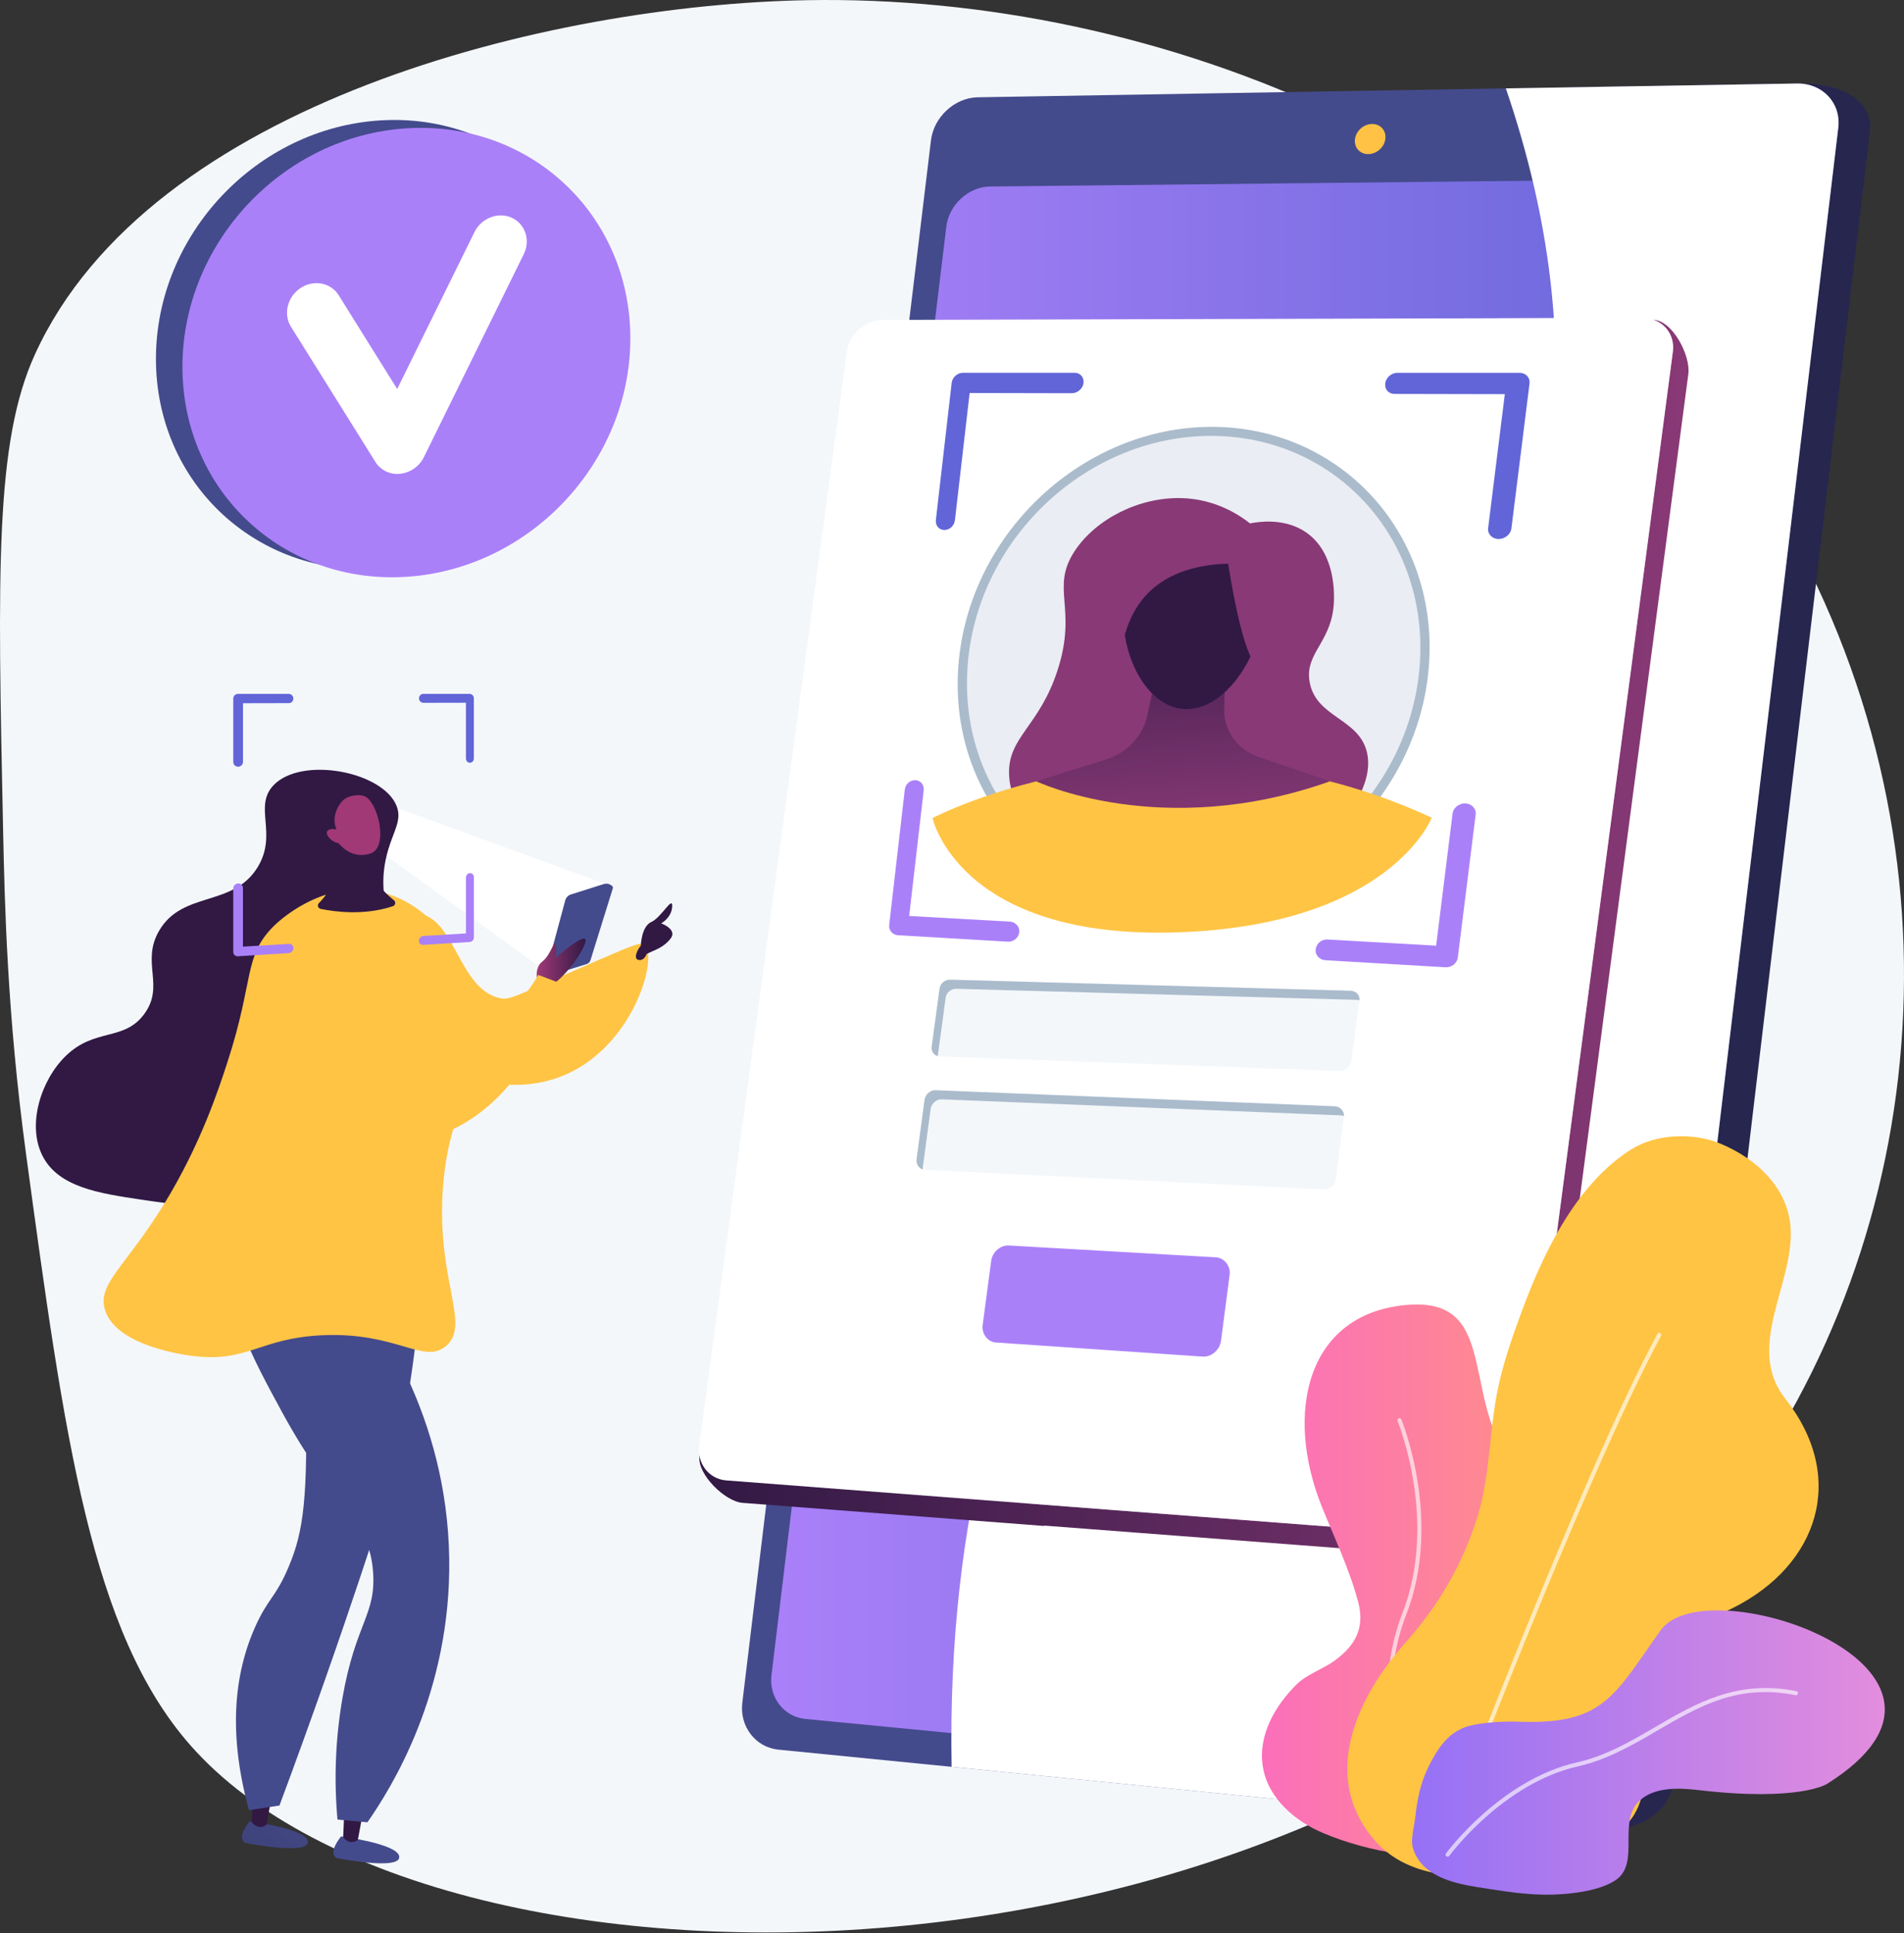 <svg width="722" height="733" viewBox="0 0 722 733" fill="none" xmlns="http://www.w3.org/2000/svg">
    <rect x="0" y="0" width="722" height="733" fill="#333333" stroke="none"/>
    <defs>
        <linearGradient id="paint0_linear" x1="505.817" y1="347.577" x2="622.602" y2="360.356" gradientUnits="userSpaceOnUse">
            <stop stop-color="#444B8C"/>
            <stop offset="1" stop-color="#26264F"/>
        </linearGradient>
        <linearGradient id="paint1_linear" x1="607928" y1="438298" x2="-426459" y2="2.64911e+06" gradientUnits="userSpaceOnUse">
            <stop stop-color="#444B8C"/>
            <stop offset="1" stop-color="#26264F"/>
        </linearGradient>
        <linearGradient id="paint2_linear" x1="292.426" y1="373.75" x2="682.018" y2="373.75" gradientUnits="userSpaceOnUse">
            <stop stop-color="#AA80F9"/>
            <stop offset="1" stop-color="#6165D7"/>
        </linearGradient>
        <linearGradient id="paint3_linear" x1="511.13" y1="29.942" x2="848.692" y2="947.037" gradientUnits="userSpaceOnUse">
            <stop stop-color="#FFC444"/>
            <stop offset="1" stop-color="#F36F56"/>
        </linearGradient>
        <linearGradient id="paint4_linear" x1="265.196" y1="356.519" x2="640.299" y2="356.519" gradientUnits="userSpaceOnUse">
            <stop stop-color="#311944"/>
            <stop offset="1" stop-color="#893976"/>
        </linearGradient>
        <linearGradient id="paint5_linear" x1="590.63" y1="599.233" x2="478.53" y2="599.233" gradientUnits="userSpaceOnUse">
            <stop stop-color="#FF9085"/>
            <stop offset="1" stop-color="#FB6FBB"/>
        </linearGradient>
        <linearGradient id="paint6_linear" x1="-396550" y1="740724" x2="-518195" y2="740724" gradientUnits="userSpaceOnUse">
            <stop stop-color="#FFC444"/>
            <stop offset="1" stop-color="#F36F56"/>
        </linearGradient>
        <linearGradient id="paint7_linear" x1="714.714" y1="664.531" x2="535.452" y2="664.531" gradientUnits="userSpaceOnUse">
            <stop stop-color="#E38DDD"/>
            <stop offset="1" stop-color="#9571F6"/>
        </linearGradient>
        <linearGradient id="paint8_linear" x1="119820" y1="162680" x2="229715" y2="162680" gradientUnits="userSpaceOnUse">
            <stop stop-color="#444B8C"/>
            <stop offset="1" stop-color="#26264F"/>
        </linearGradient>
        <linearGradient id="paint9_linear" x1="126332" y1="164638" x2="236228" y2="164638" gradientUnits="userSpaceOnUse">
            <stop stop-color="#AA80F9"/>
            <stop offset="1" stop-color="#6165D7"/>
        </linearGradient>
        <linearGradient id="paint10_linear" x1="-61984.6" y1="73336.4" x2="-53559.5" y2="63405.6" gradientUnits="userSpaceOnUse">
            <stop stop-color="#AA80F9"/>
            <stop offset="1" stop-color="#6165D7"/>
        </linearGradient>
        <linearGradient id="paint11_linear" x1="-72563.1" y1="622841" x2="-65808.1" y2="631792" gradientUnits="userSpaceOnUse">
            <stop stop-color="#AA80F9"/>
            <stop offset="1" stop-color="#6165D7"/>
        </linearGradient>
        <linearGradient id="paint12_linear" x1="218766" y1="68093.7" x2="212533" y2="60147.1" gradientUnits="userSpaceOnUse">
            <stop stop-color="#AA80F9"/>
            <stop offset="1" stop-color="#6165D7"/>
        </linearGradient>
        <linearGradient id="paint13_linear" x1="189804" y1="610857" x2="182218" y2="619149" gradientUnits="userSpaceOnUse">
            <stop stop-color="#AA80F9"/>
            <stop offset="1" stop-color="#6165D7"/>
        </linearGradient>
        <linearGradient id="paint14_linear" x1="168259" y1="82274.9" x2="190527" y2="151003" gradientUnits="userSpaceOnUse">
            <stop stop-color="#AA80F9"/>
            <stop offset="1" stop-color="#6165D7"/>
        </linearGradient>
        <linearGradient id="paint15_linear" x1="-51966.9" y1="58711" x2="-51394.4" y2="59844.6" gradientUnits="userSpaceOnUse">
            <stop stop-color="#444B8C"/>
            <stop offset="1" stop-color="#26264F"/>
        </linearGradient>
        <linearGradient id="paint16_linear" x1="-45899.4" y1="60698.4" x2="-47937.8" y2="60698.4" gradientUnits="userSpaceOnUse">
            <stop stop-color="#444B8C"/>
            <stop offset="1" stop-color="#26264F"/>
        </linearGradient>
        <linearGradient id="paint17_linear" x1="-200416" y1="124072" x2="-240830" y2="124072" gradientUnits="userSpaceOnUse">
            <stop stop-color="#FFC444"/>
            <stop offset="1" stop-color="#F36F56"/>
        </linearGradient>
        <linearGradient id="paint18_linear" x1="222.04" y1="365.721" x2="203.514" y2="365.721" gradientUnits="userSpaceOnUse">
            <stop stop-color="#311944"/>
            <stop offset="1" stop-color="#A03976"/>
        </linearGradient>
        <linearGradient id="paint19_linear" x1="26736.4" y1="39169.1" x2="27465.3" y2="39169.1" gradientUnits="userSpaceOnUse">
            <stop stop-color="#311944"/>
            <stop offset="1" stop-color="#A03976"/>
        </linearGradient>
        <linearGradient id="paint20_linear" x1="-341169" y1="301496" x2="-390154" y2="335238" gradientUnits="userSpaceOnUse">
            <stop stop-color="#311944"/>
            <stop offset="1" stop-color="#893976"/>
        </linearGradient>
        <linearGradient id="paint21_linear" x1="127.255" y1="669.402" x2="90.555" y2="712.91" gradientUnits="userSpaceOnUse">
            <stop stop-color="#444B8C"/>
            <stop offset="1" stop-color="#3E4177"/>
        </linearGradient>
        <linearGradient id="paint22_linear" x1="-19361.8" y1="41946.5" x2="-19546.1" y2="43473.1" gradientUnits="userSpaceOnUse">
            <stop stop-color="#311944"/>
            <stop offset="1" stop-color="#893976"/>
        </linearGradient>
        <linearGradient id="paint23_linear" x1="57938.8" y1="32136.6" x2="58832.2" y2="34726.3" gradientUnits="userSpaceOnUse">
            <stop stop-color="#444B8C"/>
            <stop offset="1" stop-color="#3E4177"/>
        </linearGradient>
        <linearGradient id="paint24_linear" x1="-18372" y1="42079.4" x2="-18556" y2="43606" gradientUnits="userSpaceOnUse">
            <stop stop-color="#311944"/>
            <stop offset="1" stop-color="#893976"/>
        </linearGradient>
        <linearGradient id="paint25_linear" x1="159370" y1="560748" x2="177965" y2="560748" gradientUnits="userSpaceOnUse">
            <stop stop-color="#444B8C"/>
            <stop offset="1" stop-color="#3E4177"/>
        </linearGradient>
        <linearGradient id="paint26_linear" x1="155574" y1="560776" x2="173292" y2="560776" gradientUnits="userSpaceOnUse">
            <stop stop-color="#444B8C"/>
            <stop offset="1" stop-color="#3E4177"/>
        </linearGradient>
        <linearGradient id="paint27_linear" x1="182509" y1="569704" x2="207820" y2="569704" gradientUnits="userSpaceOnUse">
            <stop stop-color="#444B8C"/>
            <stop offset="1" stop-color="#3E4177"/>
        </linearGradient>
        <linearGradient id="paint28_linear" x1="-305476" y1="369716" x2="-378577" y2="369716" gradientUnits="userSpaceOnUse">
            <stop stop-color="#FFC444"/>
            <stop offset="1" stop-color="#F36F56"/>
        </linearGradient>
        <linearGradient id="paint29_linear" x1="67090.2" y1="58929.8" x2="71252.5" y2="56935.6" gradientUnits="userSpaceOnUse">
            <stop stop-color="#311944"/>
            <stop offset="1" stop-color="#A03976"/>
        </linearGradient>
        <linearGradient id="paint30_linear" x1="-224427" y1="357565" x2="-278171" y2="357565" gradientUnits="userSpaceOnUse">
            <stop stop-color="#FFC444"/>
            <stop offset="1" stop-color="#F36F56"/>
        </linearGradient>
        <linearGradient id="paint31_linear" x1="50367.8" y1="36252.3" x2="48178" y2="37496.7" gradientUnits="userSpaceOnUse">
            <stop stop-color="#311944"/>
            <stop offset="1" stop-color="#A03976"/>
        </linearGradient>
        <linearGradient id="paint32_linear" x1="-245973" y1="165858" x2="-299451" y2="165858" gradientUnits="userSpaceOnUse">
            <stop stop-color="#FFC444"/>
            <stop offset="1" stop-color="#F36F56"/>
        </linearGradient>
        <linearGradient id="paint33_linear" x1="91527.4" y1="42547.3" x2="90031.5" y2="40873.9" gradientUnits="userSpaceOnUse">
            <stop stop-color="#AA80F9"/>
            <stop offset="1" stop-color="#6165D7"/>
        </linearGradient>
        <linearGradient id="paint34_linear" x1="91601.3" y1="277109" x2="90098.3" y2="278792" gradientUnits="userSpaceOnUse">
            <stop stop-color="#AA80F9"/>
            <stop offset="1" stop-color="#6165D7"/>
        </linearGradient>
        <linearGradient id="paint35_linear" x1="-27439.9" y1="40151.2" x2="-26107.4" y2="38711.5" gradientUnits="userSpaceOnUse">
            <stop stop-color="#AA80F9"/>
            <stop offset="1" stop-color="#6165D7"/>
        </linearGradient>
        <linearGradient id="paint36_linear" x1="-27531.6" y1="272446" x2="-26145.8" y2="273887" gradientUnits="userSpaceOnUse">
            <stop stop-color="#AA80F9"/>
            <stop offset="1" stop-color="#6165D7"/>
        </linearGradient>
        <linearGradient id="paint37_linear" x1="295884" y1="165087" x2="290912" y2="88057.1" gradientUnits="userSpaceOnUse">
            <stop stop-color="#311944"/>
            <stop offset="1" stop-color="#893976"/>
        </linearGradient>
        <linearGradient id="paint38_linear" x1="361866" y1="3063.31" x2="373345" y2="197425" gradientUnits="userSpaceOnUse">
            <stop stop-color="#FFC444"/>
            <stop offset="1" stop-color="#F36F56"/>
        </linearGradient>
        <linearGradient id="paint39_linear" x1="450.042" y1="317.279" x2="443.321" y2="214.047" gradientUnits="userSpaceOnUse">
            <stop stop-color="#893976"/>
            <stop offset="1" stop-color="#311944"/>
        </linearGradient>
        <linearGradient id="paint40_linear" x1="120944" y1="88194.7" x2="94251.9" y2="103275" gradientUnits="userSpaceOnUse">
            <stop stop-color="#893976"/>
            <stop offset="1" stop-color="#311944"/>
        </linearGradient>
        <linearGradient id="paint41_linear" x1="170337" y1="75249.9" x2="168542" y2="40131.8" gradientUnits="userSpaceOnUse">
            <stop stop-color="#311944"/>
            <stop offset="1" stop-color="#893976"/>
        </linearGradient>
    </defs>
    <path d="M306.265 0.066C208.367 1.791 56.902 38.898 13.303 134.256C-1.923 167.56 -0.894 216.526 1.169 314.451C1.776 343.238 2.778 385.184 9.832 437.238C24.491 545.367 34.472 618.977 72.241 661.839C166.876 769.238 508.721 766.134 654.699 572.78C734.329 467.313 746.581 317.261 673.766 193.257C593.593 56.733 437.327 -2.242 306.265 0.066Z" fill="#F4F7FA"/>
    <path d="M366.359 54.228L295.206 643.797C294.141 652.637 300.252 660.562 308.813 661.41L605.174 693.843C623.327 694.971 633.264 685.73 634.39 676.324L709.1 49.512C710.213 40.164 701.306 31.698 683.074 31.698L384.016 37.979C375.35 38.123 367.42 45.435 366.359 54.228Z" fill="url(#paint0_linear)"/>
    <path d="M353.021 53.213L281.477 645.741C280.405 654.639 286.538 662.592 295.127 663.445L602.373 693.939C612.005 694.894 620.833 687.949 621.959 678.498L697.082 48.439C698.202 39.044 691.128 31.491 681.388 31.656L370.74 36.89C362.051 37.026 354.089 44.375 353.021 53.213Z" fill="url(#paint1_linear)"/>
    <path d="M358.851 85.897L292.539 635.288C291.536 643.59 297.28 651.017 305.324 651.797L594.274 679.799C603.229 680.668 611.435 674.183 612.485 665.39L681.908 83.356C682.958 74.607 676.395 67.528 667.338 67.625L375.418 70.724C367.301 70.81 359.849 77.638 358.851 85.897Z" fill="url(#paint2_linear)"/>
    <path d="M513.802 52.807C513.424 55.961 515.695 58.486 518.877 58.444C522.059 58.402 524.957 55.812 525.338 52.65C525.718 49.489 523.437 46.966 520.25 47.01C517.063 47.055 514.18 49.651 513.802 52.807Z" fill="url(#paint3_linear)"/>
    <g style="mix-blend-mode:soft-light">
        <g style="mix-blend-mode:soft-light">
            <path d="M408.808 454.682C467.964 345.653 556.343 313.016 582.937 200.65C597.317 139.91 587.52 81.773 571.016 33.511L681.389 31.666C691.128 31.502 698.19 39.054 697.082 48.45L621.96 678.501C620.834 687.948 612.005 694.894 602.373 693.941L360.857 669.969C359.064 572.272 382.438 503.283 408.808 454.682Z" fill="white"/>
        </g>
    </g>
    <path d="M626.714 121.251L628.158 129.021L598.43 129.092L340.478 129.702C333.844 129.717 327.738 135.184 326.827 141.915L265.253 552.199C264.335 559.004 274.938 569.357 281.53 569.864L395.971 578.632V578.493L567.154 591.578L567.569 591.751C574.88 592.313 581.584 587.024 582.532 579.854C582.532 579.854 582.532 579.883 582.532 579.88L640.215 141.845C641.15 134.732 634.064 121.233 626.714 121.251Z" fill="url(#paint4_linear)"/>
    <path d="M576.713 571.304C575.768 578.48 569.063 583.842 561.749 583.282L275.421 561.359C268.829 560.856 264.24 554.942 265.156 548.151L321.125 133.525C322.033 126.797 328.134 121.327 334.776 121.309L622.732 120.524C630.083 120.505 635.291 126.247 634.356 133.347L576.713 571.304Z" fill="white"/>
    <g style="mix-blend-mode:soft-light" opacity="0.4">
        <path d="M634.348 133.347L576.712 571.304C575.767 578.477 568.637 583.808 561.331 583.251L389.353 570.09C380.827 561.379 374.133 551.058 369.664 539.732C367.261 533.624 365.507 527.281 364.432 520.808C361.24 502.316 362.477 481.29 367.134 460.66C370.698 444.811 376.199 429.458 383.515 414.945C389.261 403.632 396.021 393.289 403.569 384.587C409.005 378.33 414.883 372.251 421.084 366.289C428.56 359.097 436.507 352.073 444.71 345.114C463.809 328.889 484.264 313.029 503.199 296.28C546.893 257.639 582.341 214.463 573.817 152.865C573.554 150.926 570.879 136.066 567.48 120.662L622.322 120.513C629.641 120.5 635.283 126.245 634.348 133.347Z" fill="white"/>
    </g>
    <path d="M530.109 702.941L530.343 702.98C543.012 704.996 558.889 703.588 569.148 695.182C574.553 690.754 578.216 684.912 579.339 677.993C580.006 673.892 580.368 669.561 579.725 665.431C579.05 661.11 577.375 656.936 575.218 653.144C573.998 651.026 572.649 648.985 571.177 647.033C567.001 641.446 557.128 633.592 561.706 625.67C564.473 620.881 570.852 617.932 575.065 614.574C584.07 607.393 590.538 597.04 590.627 585.224C590.701 575.939 584.852 566.745 578.271 560.503C551.46 535.097 571.212 491.413 533.239 494.836C495.266 498.259 487.036 536.05 501.248 571.322C506.01 583.133 511.804 595.203 515.038 607.545C517.585 617.262 513.988 623.98 506.05 629.721C501.779 632.812 495.549 634.916 491.829 638.557C483.542 646.685 476.905 658.08 478.882 670.006C480.845 681.837 490.958 690.526 501.621 695.022C510.841 698.921 520.249 701.371 530.109 702.941Z" fill="url(#paint5_linear)"/>
    <g style="mix-blend-mode:soft-light" opacity="0.8">
        <g style="mix-blend-mode:soft-light" opacity="0.8">
            <path d="M534.581 692.803C534.67 692.802 534.759 692.786 534.843 692.756C535.037 692.683 535.194 692.538 535.281 692.351C535.368 692.164 535.378 691.95 535.308 691.756C535.148 691.319 519.412 647.528 533.189 612.425C547.192 576.752 531.53 538.564 531.37 538.182C531.274 538.018 531.121 537.893 530.94 537.833C530.759 537.772 530.562 537.779 530.386 537.852C530.21 537.925 530.066 538.06 529.982 538.231C529.898 538.402 529.879 538.598 529.929 538.782C530.086 539.158 545.504 576.784 531.735 611.858C517.742 647.51 533.68 691.848 533.835 692.293C533.892 692.444 533.994 692.574 534.127 692.665C534.261 692.756 534.419 692.805 534.581 692.803V692.803Z" fill="white"/>
        </g>
    </g>
    <path d="M522.101 637.17C525.256 632.225 528.806 627.542 532.717 623.166C545.546 608.744 554.553 593.434 560.318 574.96C564.857 560.409 564.76 543.772 567.577 528.751C569.617 517.864 573.315 507.327 577.156 496.961C585.339 474.892 597.633 449.286 618.23 436.033C627.772 429.896 641.925 429.292 652.449 433.678C666.084 439.373 678.139 450.469 679.016 465.897C680.218 487.113 661.629 510.897 677.002 530.407C700.543 560.281 689.538 593.478 657.174 609.704C646.629 614.998 634.27 619.911 625.457 628.037C616.644 636.162 621.887 650.104 622.869 660.433C623.79 670.116 624.806 681.385 618.61 689.673C608.157 703.654 582.908 709.746 566.506 711.133C550.631 712.471 532.591 710.722 521.471 698.048C504.714 678.964 510.182 655.976 522.101 637.17Z" fill="url(#paint6_linear)"/>
    <g style="mix-blend-mode:soft-light" opacity="0.8">
        <g style="mix-blend-mode:soft-light" opacity="0.8">
            <path d="M547.94 697.99C548.098 697.989 548.252 697.941 548.382 697.851C548.513 697.761 548.613 697.635 548.67 697.488C549.195 696.129 600.522 561.066 629.817 506.636C629.883 506.546 629.928 506.442 629.951 506.332C629.973 506.222 629.971 506.109 629.946 506C629.921 505.891 629.873 505.788 629.805 505.699C629.736 505.61 629.65 505.537 629.551 505.484C629.452 505.431 629.343 505.4 629.231 505.392C629.119 505.385 629.006 505.402 628.901 505.441C628.796 505.481 628.701 505.542 628.621 505.621C628.542 505.701 628.48 505.796 628.441 505.901C599.099 560.419 547.725 695.577 547.21 696.946C547.168 697.063 547.155 697.189 547.172 697.312C547.189 697.436 547.235 697.553 547.306 697.656C547.377 697.758 547.472 697.842 547.582 697.901C547.692 697.959 547.815 697.991 547.94 697.993V697.99Z" fill="white"/>
        </g>
    </g>
    <path d="M570.13 717.095C566.717 716.613 563.305 716.048 559.916 715.525C550.436 714.007 538.694 711.076 535.712 700.518C534.864 697.517 536.326 692.144 536.678 689.035C537.004 685.848 537.523 682.685 538.232 679.561C539.272 675.289 540.886 671.176 543.031 667.334C546.722 660.621 550.943 655.57 558.8 654.05C564.528 652.943 570.876 652.684 576.696 652.875C608.437 653.922 612.338 642.501 629.769 618.12C647.2 593.74 761.934 633.163 692.731 676.481C692.731 676.481 682.325 683.225 644.341 678.815C637.393 678.009 628.606 677.473 622.715 681.956C612.327 689.857 622.773 706.6 612.283 713.172C606.166 717.001 596.337 718.129 589.31 718.406C582.889 718.623 576.491 717.992 570.13 717.095Z" fill="url(#paint7_linear)"/>
    <g style="mix-blend-mode:soft-light" opacity="0.8">
        <g style="mix-blend-mode:soft-light" opacity="0.8">
            <path d="M548.945 704.041C549.068 704.041 549.19 704.012 549.3 703.957C549.409 703.901 549.505 703.821 549.578 703.722C549.777 703.447 569.87 676.214 598.375 669.787C609.526 667.272 619.163 661.647 628.485 656.204C644.2 647.044 659.045 638.363 680.955 642.818C681.145 642.831 681.334 642.774 681.486 642.659C681.638 642.543 681.742 642.377 681.78 642.19C681.818 642.003 681.787 641.81 681.692 641.644C681.597 641.479 681.445 641.354 681.264 641.292C658.772 636.72 642.974 645.942 627.695 654.861C618.478 660.245 608.946 665.809 598.031 668.269C568.941 674.83 548.517 702.529 548.312 702.814C548.231 702.931 548.183 703.067 548.174 703.209C548.164 703.351 548.193 703.493 548.258 703.619C548.323 703.746 548.421 703.852 548.542 703.928C548.663 704.003 548.803 704.044 548.945 704.046V704.041Z" fill="white"/>
        </g>
    </g>
    <path d="M228.981 125.297C228.981 172.111 191.139 212.586 144.316 215.706C97.326 218.846 59.129 183.197 59.129 136.09C59.129 88.983 97.334 48.489 144.316 45.649C191.152 42.818 228.981 78.48 228.981 125.297Z" fill="url(#paint8_linear)"/>
    <path d="M239.03 128.296C239.03 175.11 201.191 215.585 154.368 218.705C107.378 221.845 69.179 186.196 69.179 139.089C69.179 91.982 107.385 51.488 154.368 48.646C201.191 45.817 239.03 81.48 239.03 128.296Z" fill="url(#paint9_linear)"/>
    <path d="M151.375 179.687C149.602 179.825 147.825 179.476 146.236 178.68C144.647 177.883 143.307 176.668 142.361 175.167L110.346 123.918C107.346 119.115 108.963 112.539 113.956 109.228C118.949 105.917 125.418 107.134 128.416 111.926L150.617 147.503L179.914 88.022C182.539 82.683 188.858 80.236 194.019 82.55C199.18 84.863 201.228 91.066 198.602 96.399L160.745 173.328C159.902 175.054 158.635 176.539 157.062 177.646C155.488 178.752 153.659 179.444 151.746 179.656L151.375 179.687Z" fill="white"/>
    <path d="M568.204 204.392C570.548 204.432 572.845 202.657 573.123 200.428L579.996 145.425C580.277 143.185 578.591 141.371 576.237 141.371H529.931C527.634 141.371 525.555 143.159 525.285 145.367C525.015 147.576 526.482 149.369 528.776 149.374L570.632 149.46L564.3 200.299C564.022 202.513 565.865 204.345 568.204 204.392Z" fill="url(#paint10_linear)"/>
    <path d="M502.595 364.114L548.119 366.778C550.432 366.912 552.532 365.242 552.807 363.046L559.58 308.831C559.843 306.622 558.021 304.754 555.698 304.644C553.374 304.534 551.101 306.253 550.825 308.454L544.583 358.587L503.388 356.25C502.312 356.188 501.252 356.535 500.421 357.219C499.59 357.904 499.049 358.877 498.907 359.942C498.642 362.12 500.34 363.983 502.595 364.114Z" fill="url(#paint11_linear)"/>
    <path d="M358.061 200.964C360.161 200.998 361.87 199.318 362.114 197.211L367.685 149.026L406.425 149.107C408.577 149.107 410.625 147.38 410.872 145.239C411.118 143.098 409.669 141.361 407.517 141.361H365.126C364.076 141.389 363.072 141.79 362.293 142.491C361.514 143.193 361.012 144.149 360.878 145.187L354.895 197.096C354.651 199.198 355.966 200.93 358.061 200.964Z" fill="url(#paint12_linear)"/>
    <path d="M340.504 354.632L382.21 357.071C383.245 357.12 384.261 356.779 385.055 356.116C385.849 355.453 386.364 354.516 386.497 353.491C386.743 351.397 385.042 349.586 382.921 349.469L344.762 347.328L350.259 299.779C350.5 297.685 349.19 295.924 347.109 295.838C345.027 295.751 343.334 297.366 343.095 299.449L337.191 350.657C337.126 351.138 337.162 351.628 337.297 352.094C337.432 352.561 337.662 352.995 337.973 353.368C338.285 353.742 338.67 354.047 339.106 354.264C339.541 354.482 340.017 354.607 340.504 354.632V354.632Z" fill="url(#paint13_linear)"/>
    <path d="M512.414 402.472C512.133 404.608 510.13 406.202 507.951 406.123L356.441 400.609C355.976 400.603 355.517 400.497 355.097 400.297C354.676 400.098 354.304 399.81 354.007 399.453C353.709 399.096 353.492 398.679 353.372 398.231C353.252 397.782 353.23 397.314 353.309 396.856L356.289 374.844C356.435 373.878 356.935 372.999 357.692 372.378C358.449 371.757 359.41 371.438 360.389 371.481L512.033 375.668C514.22 375.729 515.771 377.27 515.49 379.406L512.414 402.472Z" fill="#F4F7FA"/>
    <path d="M506.546 447.195C506.263 449.333 504.26 451.16 502.083 451.053L350.682 443.591C348.681 443.492 347.292 441.587 347.565 439.543L350.569 417.109C350.831 415.068 352.687 413.317 354.685 413.398L506.174 419.493C506.684 419.519 507.184 419.652 507.641 419.881C508.098 420.111 508.502 420.433 508.826 420.827C509.151 421.221 509.39 421.679 509.527 422.17C509.664 422.662 509.697 423.176 509.623 423.681L506.546 447.195Z" fill="#F4F7FA"/>
    <path d="M515.495 379.327C515.12 379.21 514.73 379.145 514.337 379.136L362.694 374.949C361.715 374.905 360.754 375.224 359.997 375.844C359.24 376.465 358.74 377.343 358.593 378.309L355.611 400.321C355.611 400.379 355.611 400.431 355.593 400.486C354.057 400.054 353.068 398.602 353.299 396.861L356.281 374.852C356.426 373.885 356.926 373.007 357.683 372.386C358.441 371.766 359.402 371.447 360.381 371.491L512.024 375.679C514.177 375.742 515.721 377.236 515.495 379.327Z" fill="#AABBCC"/>
    <path d="M509.657 423.199C509.283 423.052 508.886 422.968 508.484 422.951L357.011 416.858C355.011 416.78 353.165 418.53 352.895 420.572L349.886 443.008C349.869 443.149 349.859 443.292 349.857 443.434C348.319 442.94 347.343 441.291 347.574 439.551L350.582 417.112C350.845 415.073 352.698 413.32 354.698 413.401L506.171 419.493C507.12 419.542 508.013 419.955 508.663 420.646C509.313 421.337 509.669 422.252 509.657 423.199V423.199Z" fill="#AABBCC"/>
    <path d="M466.271 483.442C466.719 480.066 464.325 476.957 460.92 476.76L382.549 472.275C379.304 472.089 376.306 474.813 375.865 478.1L372.631 502.402C372.19 505.694 374.44 508.845 377.685 509.068L456.032 514.409C459.445 514.642 462.569 511.776 463.015 508.39L466.271 483.442Z" fill="url(#paint14_linear)"/>
    <path d="M138.082 301.854L232.276 336.19L208.407 369.259L142.825 321.859L138.082 301.854Z" fill="white"/>
    <path d="M207.166 368.079L214.343 341.411C214.484 340.887 214.755 340.407 215.13 340.015C215.506 339.623 215.975 339.332 216.493 339.168L229.031 335.198L229.078 335.182L229.175 335.154C229.211 335.144 229.248 335.137 229.286 335.135C229.312 335.129 229.34 335.123 229.367 335.12C229.396 335.12 229.422 335.12 229.448 335.12C229.972 335.027 230.511 335.079 231.008 335.269C231.504 335.46 231.939 335.782 232.265 336.2C232.005 336.414 231.69 336.552 231.356 336.598C231.022 336.645 230.681 336.597 230.372 336.462L221.407 365.234L208.408 369.267C208.241 369.318 208.064 369.324 207.894 369.284C207.725 369.243 207.569 369.159 207.443 369.038C207.318 368.918 207.227 368.766 207.18 368.599C207.133 368.431 207.132 368.255 207.176 368.087L207.166 368.079Z" fill="url(#paint15_linear)"/>
    <path d="M209.318 368.074L216.383 342.251C216.524 341.734 216.793 341.26 217.164 340.871C217.535 340.483 217.997 340.193 218.509 340.027L231.373 335.863C231.513 335.813 231.664 335.803 231.809 335.835C231.955 335.867 232.088 335.939 232.194 336.044C232.299 336.148 232.373 336.28 232.407 336.424C232.44 336.569 232.432 336.72 232.383 336.86L223.901 364.13C223.796 364.467 223.61 364.773 223.36 365.023C223.11 365.273 222.803 365.458 222.465 365.564L210.547 369.267C210.38 369.319 210.203 369.325 210.033 369.285C209.863 369.244 209.707 369.159 209.581 369.038C209.456 368.917 209.365 368.765 209.319 368.597C209.272 368.429 209.272 368.252 209.318 368.084V368.074Z" fill="url(#paint16_linear)"/>
    <path d="M244.444 358.254C249.76 362.923 240.033 397.9 212.417 408.326C190.651 416.547 164.67 407.431 152.208 389.387C145.023 378.981 138.515 360.403 146.496 351.369C146.858 350.958 151.365 346.012 157.797 346.362C172.682 347.179 173.643 375.079 189.606 378.492C193.358 379.293 194.707 378.052 226.047 364.428C241.162 357.857 243.163 357.139 244.444 358.254Z" fill="url(#paint17_linear)"/>
    <path d="M203.79 372.171C203.79 372.171 202.456 366.992 205.653 364.603C208.851 362.214 210.182 355.967 210.715 358.228C211.248 360.489 210.715 363.143 210.715 363.143C210.715 363.143 222.171 353.182 222.04 356.634C221.909 360.086 213.639 371.64 208.318 373.907C202.997 376.173 203.871 376.503 203.79 372.171Z" fill="url(#paint18_linear)"/>
    <path d="M242.997 358.626C242.997 358.626 243.175 351.277 246.995 349.597C250.815 347.917 255.165 339.414 254.899 343.753C254.634 348.092 250.725 350.128 250.725 350.128C250.725 350.128 257.026 352.392 254.277 355.907C251.529 359.421 248.415 360.131 245.218 361.724C245.218 361.724 244.352 364.404 242.154 364.004C239.957 363.603 241.844 359.822 242.997 358.626Z" fill="url(#paint19_linear)"/>
    <path d="M109.039 449.873C87.775 460.024 67.598 456.996 53.477 454.879C37.519 452.487 22.151 450.168 16.121 438.295C10.152 426.518 15.486 409.622 24.91 400.426C35.983 389.625 47.03 395.003 54.732 384.462C62.624 373.666 53.307 364.907 60.382 352.853C69.289 337.674 88.421 344.12 97.738 328.758C105.382 316.154 96.016 305.858 103.702 297.777C114.366 286.565 145.466 292.561 150.446 305.767C152.392 310.925 149.441 314.777 147.262 322.029C140.326 345.101 154.51 358.194 155.812 379.141C157.571 407.437 135.236 437.353 109.039 449.873Z" fill="url(#paint20_linear)"/>
    <path d="M94.627 690.642C94.627 690.642 115.904 693.329 116.718 698.15C117.66 703.745 93.057 698.83 93.057 698.83C93.057 698.83 89.295 697.593 94.627 690.642Z" fill="url(#paint21_linear)"/>
    <path d="M95.982 679.168L95.457 691.011C95.457 691.011 98.055 694.298 101.035 691.919L103.398 679.168H95.982Z" fill="url(#paint22_linear)"/>
    <path d="M129.29 696.37C129.29 696.37 150.567 699.058 151.38 703.879C152.323 709.474 127.72 704.559 127.72 704.559C127.72 704.559 123.947 703.326 129.29 696.37Z" fill="url(#paint23_linear)"/>
    <path d="M130.644 684.903L130.119 696.745C130.119 696.745 132.718 700.032 135.698 697.653L138.073 684.903H130.644Z" fill="url(#paint24_linear)"/>
    <path d="M159.34 489.727C157.773 513.634 153.994 537.345 148.052 560.558C145.379 571.008 142.691 579.718 136.643 597.82C129.421 619.437 119.238 648.962 105.962 684.622L94.412 686.384C86.444 657.431 88.733 634.663 96.916 616.563C101.762 605.833 104.613 605.744 109.601 593.774C114.901 581.055 117.067 568.239 115.728 524.974C115.347 512.724 114.639 496.448 113.205 477.173L159.34 489.727Z" fill="url(#paint25_linear)"/>
    <path style="mix-blend-mode:multiply" opacity="0.3" d="M159.34 489.728C157.773 513.634 153.994 537.345 148.052 560.558C145.379 571.008 142.691 579.718 136.643 597.82C129.421 619.437 119.238 648.962 105.962 684.622L94.412 686.384C87.605 659.36 92.59 645.168 98.782 637.154C102.607 632.203 107.411 628.937 110.921 620.405C115.048 610.379 112.124 605.841 114.268 594.104C117.156 578.281 124.018 578.045 126.441 565.672C129.3 551.079 121.191 544.052 115.728 524.964C112.685 514.344 110.01 498.424 113.205 477.163L159.34 489.728Z" fill="url(#paint26_linear)"/>
    <path d="M132.677 487.014C142.358 499.17 169.56 536.578 170.348 591.026C171.083 641.797 148.415 677.98 139.326 690.997L127.97 689.964C126.591 674.604 127.224 659.131 129.852 643.935C134.806 615.44 142.647 612.363 141.468 596.113C139.988 575.732 127.064 572.463 106.937 535.44C96.09 515.49 83.134 491.661 91.556 482.837C93.149 481.157 100.964 474.31 132.677 487.014Z" fill="url(#paint27_linear)"/>
    <path d="M142.524 337.862C156.159 340.338 164.328 349.657 166.581 352.303C169.379 355.593 177.656 366.317 177.817 393.757C177.969 420.064 170.435 423.108 168.151 448.064C164.783 484.876 178.985 502.151 169.083 510.449C160.653 517.516 150.402 504.954 122.003 506.322C98.56 507.445 94.047 516.542 73.896 514.268C70.817 513.92 43.911 510.604 39.769 496.571C36.881 486.823 47.503 480.427 62.057 456.829C75.991 434.235 82.846 413.207 86.25 402.76C96.52 371.245 92.257 362.63 103.865 351.11C105.309 349.678 121.541 334.062 142.524 337.862Z" fill="url(#paint28_linear)"/>
    <path d="M128.747 312.87C128.747 312.87 131.524 332.1 120.939 342.424C120.771 342.589 120.65 342.795 120.589 343.023C120.528 343.25 120.53 343.489 120.594 343.716C120.658 343.942 120.783 344.147 120.954 344.309C121.125 344.47 121.337 344.583 121.567 344.635C126.484 345.667 137.922 347.326 149.013 343.612C149.229 343.533 149.421 343.398 149.568 343.222C149.716 343.046 149.814 342.834 149.853 342.608C149.893 342.382 149.872 342.149 149.792 341.933C149.713 341.718 149.578 341.527 149.401 341.38C147.081 339.524 143.177 335.978 141.098 331.718C138.016 325.405 137.465 314.633 137.465 314.633L128.747 312.87Z" fill="url(#paint29_linear)"/>
    <g style="mix-blend-mode:multiply" opacity="0.3">
        <path style="mix-blend-mode:multiply" opacity="0.3" d="M62.045 456.834C75.98 434.241 82.834 413.213 86.239 402.765C96.509 371.251 92.246 362.635 103.854 351.115C107.595 347.561 111.835 344.568 116.442 342.233C114.536 348.417 113.397 355.695 114.47 363.575C118.146 390.436 144.135 399.777 140.838 416.463C137.816 431.715 114.659 431.082 111.331 447.444C107.905 464.285 130.324 475.344 125.769 487.189C121.372 498.62 98.835 492.614 76.484 506.278C73.189 508.295 70.09 510.614 67.228 513.205C58.081 511.386 42.813 506.864 39.758 496.571C36.873 486.828 47.492 480.432 62.045 456.834Z" fill="url(#paint30_linear)"/>
    </g>
    <path d="M128.41 319.739C128.41 319.739 133.193 326.282 140.691 323.555C147.403 321.113 143.397 303.827 138.066 301.854C136.291 301.197 133.028 301.488 130.849 302.843C129.313 303.799 125.22 308.863 127.567 314.552C125.872 314.063 124.378 314.508 124.005 315.337C123.53 316.4 124.966 317.844 125.291 318.174C126.141 319.008 127.232 319.555 128.41 319.739V319.739Z" fill="url(#paint31_linear)"/>
    <path d="M211.67 372.525L204.094 369.678C202.606 372.374 192.685 389.73 174.114 392.365C156.605 394.851 140.16 383.009 132.521 371.397C125.276 360.387 126.746 350.798 119.962 348.71C113.137 346.616 104.679 354.167 100.657 359.351C91.148 371.607 91.482 389.892 97.362 403.006C106.92 424.325 132.6 435.238 154.491 433.016C188.403 429.575 204.107 395.535 206.766 389.39C209.086 383.989 210.733 378.325 211.67 372.525V372.525Z" fill="url(#paint32_linear)"/>
    <path d="M90.295 290.737C89.821 290.747 89.362 290.57 89.017 290.244C88.673 289.918 88.472 289.47 88.458 288.997V264.891C88.458 264.421 88.645 263.971 88.977 263.639C89.31 263.307 89.761 263.12 90.232 263.119H109.509C109.738 263.12 109.964 263.167 110.175 263.255C110.386 263.344 110.577 263.473 110.738 263.636C110.898 263.798 111.025 263.99 111.111 264.202C111.197 264.413 111.241 264.639 111.239 264.867C111.248 265.092 111.212 265.315 111.133 265.526C111.054 265.736 110.934 265.928 110.78 266.091C110.625 266.254 110.439 266.385 110.233 266.475C110.027 266.566 109.805 266.614 109.58 266.618L92.144 266.657V288.939C92.126 289.418 91.924 289.872 91.58 290.207C91.236 290.541 90.776 290.731 90.295 290.737V290.737Z" fill="url(#paint33_linear)"/>
    <path d="M109.509 361.416L90.227 362.604C89.999 362.621 89.769 362.591 89.553 362.514C89.337 362.438 89.139 362.318 88.972 362.161C88.805 362.005 88.673 361.815 88.583 361.605C88.494 361.395 88.449 361.168 88.453 360.94V336.836C88.473 336.355 88.672 335.899 89.012 335.557C89.352 335.215 89.808 335.011 90.29 334.986C90.523 334.973 90.756 335.007 90.976 335.085C91.195 335.164 91.397 335.286 91.568 335.443C91.74 335.601 91.877 335.792 91.974 336.003C92.07 336.215 92.122 336.444 92.128 336.677V358.958L109.564 357.912C109.787 357.897 110.009 357.929 110.218 358.006C110.427 358.083 110.618 358.203 110.778 358.358C110.937 358.513 111.062 358.699 111.145 358.906C111.228 359.112 111.266 359.333 111.257 359.555C111.249 360.026 111.066 360.477 110.743 360.821C110.42 361.165 109.98 361.377 109.509 361.416V361.416Z" fill="url(#paint34_linear)"/>
    <path d="M178.197 289.235C177.32 289.251 176.685 288.513 176.685 287.586V266.472L160.545 266.506C160.101 266.498 159.677 266.316 159.367 266C159.056 265.684 158.882 265.258 158.883 264.815C158.874 264.6 158.908 264.386 158.982 264.184C159.057 263.983 159.17 263.798 159.317 263.64C159.463 263.482 159.639 263.355 159.835 263.266C160.031 263.176 160.243 263.127 160.459 263.119H178.11C178.541 263.134 178.948 263.318 179.243 263.632C179.538 263.945 179.697 264.362 179.685 264.791V287.536C179.704 288.46 179.076 289.222 178.197 289.235Z" fill="url(#paint35_linear)"/>
    <path d="M178.121 357.202L160.469 358.288C160.255 358.299 160.042 358.265 159.841 358.189C159.641 358.113 159.459 357.997 159.307 357.847C159.154 357.697 159.035 357.517 158.955 357.319C158.876 357.121 158.839 356.908 158.847 356.695C158.859 356.24 159.04 355.806 159.353 355.475C159.666 355.144 160.091 354.94 160.545 354.902L176.685 353.949V332.835C176.685 331.908 177.32 331.126 178.197 331.087C179.074 331.047 179.704 331.764 179.704 332.688V355.433C179.71 355.872 179.551 356.297 179.258 356.625C178.965 356.952 178.559 357.158 178.121 357.202V357.202Z" fill="url(#paint36_linear)"/>
    <path d="M445.775 343.047C395.666 343.047 358.824 301.231 363.56 250.78C368.199 201.346 411.194 161.857 459.487 161.857C507.78 161.857 544.805 201.346 541.957 250.78C539.056 301.223 495.885 343.047 445.775 343.047Z" fill="#AABBCC"/>
    <path d="M538.463 250.78C535.636 299.31 494.245 339.362 446.057 339.362C397.869 339.362 362.541 299.321 367.059 250.78C371.493 203.191 412.738 165.283 459.23 165.283C505.722 165.283 541.23 203.191 538.463 250.78Z" fill="#EAEDF3"/>
    <path d="M448.157 188.881C431.836 188.41 415.604 196.881 407.676 208.71C398.079 223.044 408.642 230.236 401.15 253.776C394.186 275.663 381.986 279.423 382.651 293.919C383.388 309.883 398.843 320.09 404.965 324.115C432.613 342.34 478.207 341.576 502.847 318.095C504.892 316.146 521.73 300.08 518.372 285.382C515.385 272.313 499.109 272.221 496.636 258.714C494.515 247.137 505.824 243.407 505.861 226.75C505.861 223.505 505.897 208.195 494.152 201.152C486.348 196.473 477.325 197.813 474.007 198.467C470.279 195.536 461.183 189.258 448.157 188.881Z" fill="url(#paint37_linear)"/>
    <path d="M353.614 310.213C353.614 310.213 442.04 263.425 542.918 310.059C542.918 310.059 527.217 350.728 446.836 353.528C363.658 356.425 353.614 310.213 353.614 310.213Z" fill="url(#paint38_linear)"/>
    <path d="M439.864 249.474L434.984 271.575C433.309 279.164 427.279 285.524 419.388 287.992L392.944 296.251C392.944 296.251 440.489 318.951 504.388 296.251L476.729 286.853C468.909 283.975 463.968 276.767 464.215 268.597L464.788 249.754L439.864 249.474Z" fill="url(#paint39_linear)"/>
    <path d="M479.203 230.581C477.89 249.071 464.599 269 449.853 268.887C435.018 268.772 424.575 248.437 426.098 229.746C427.607 211.197 440.345 201.37 454.959 201.684C469.49 201.998 480.5 212.244 479.203 230.581Z" fill="url(#paint40_linear)"/>
    <path d="M465.714 213.743C457.776 213.976 445.65 215.544 436.687 223.607C421.569 237.216 426.449 259.322 420.07 260.576C414.386 261.69 407.067 245.865 408.666 228.713C409.994 214.439 416.592 197.832 430.4 193.937C438.496 191.658 440.504 195.699 465.803 198.606C480.549 200.299 474.278 206.421 477.454 208.813C491.596 219.477 487.351 253.894 479.247 254.25C475.406 254.42 470.768 245.31 465.714 213.743Z" fill="url(#paint41_linear)"/>
</svg>
